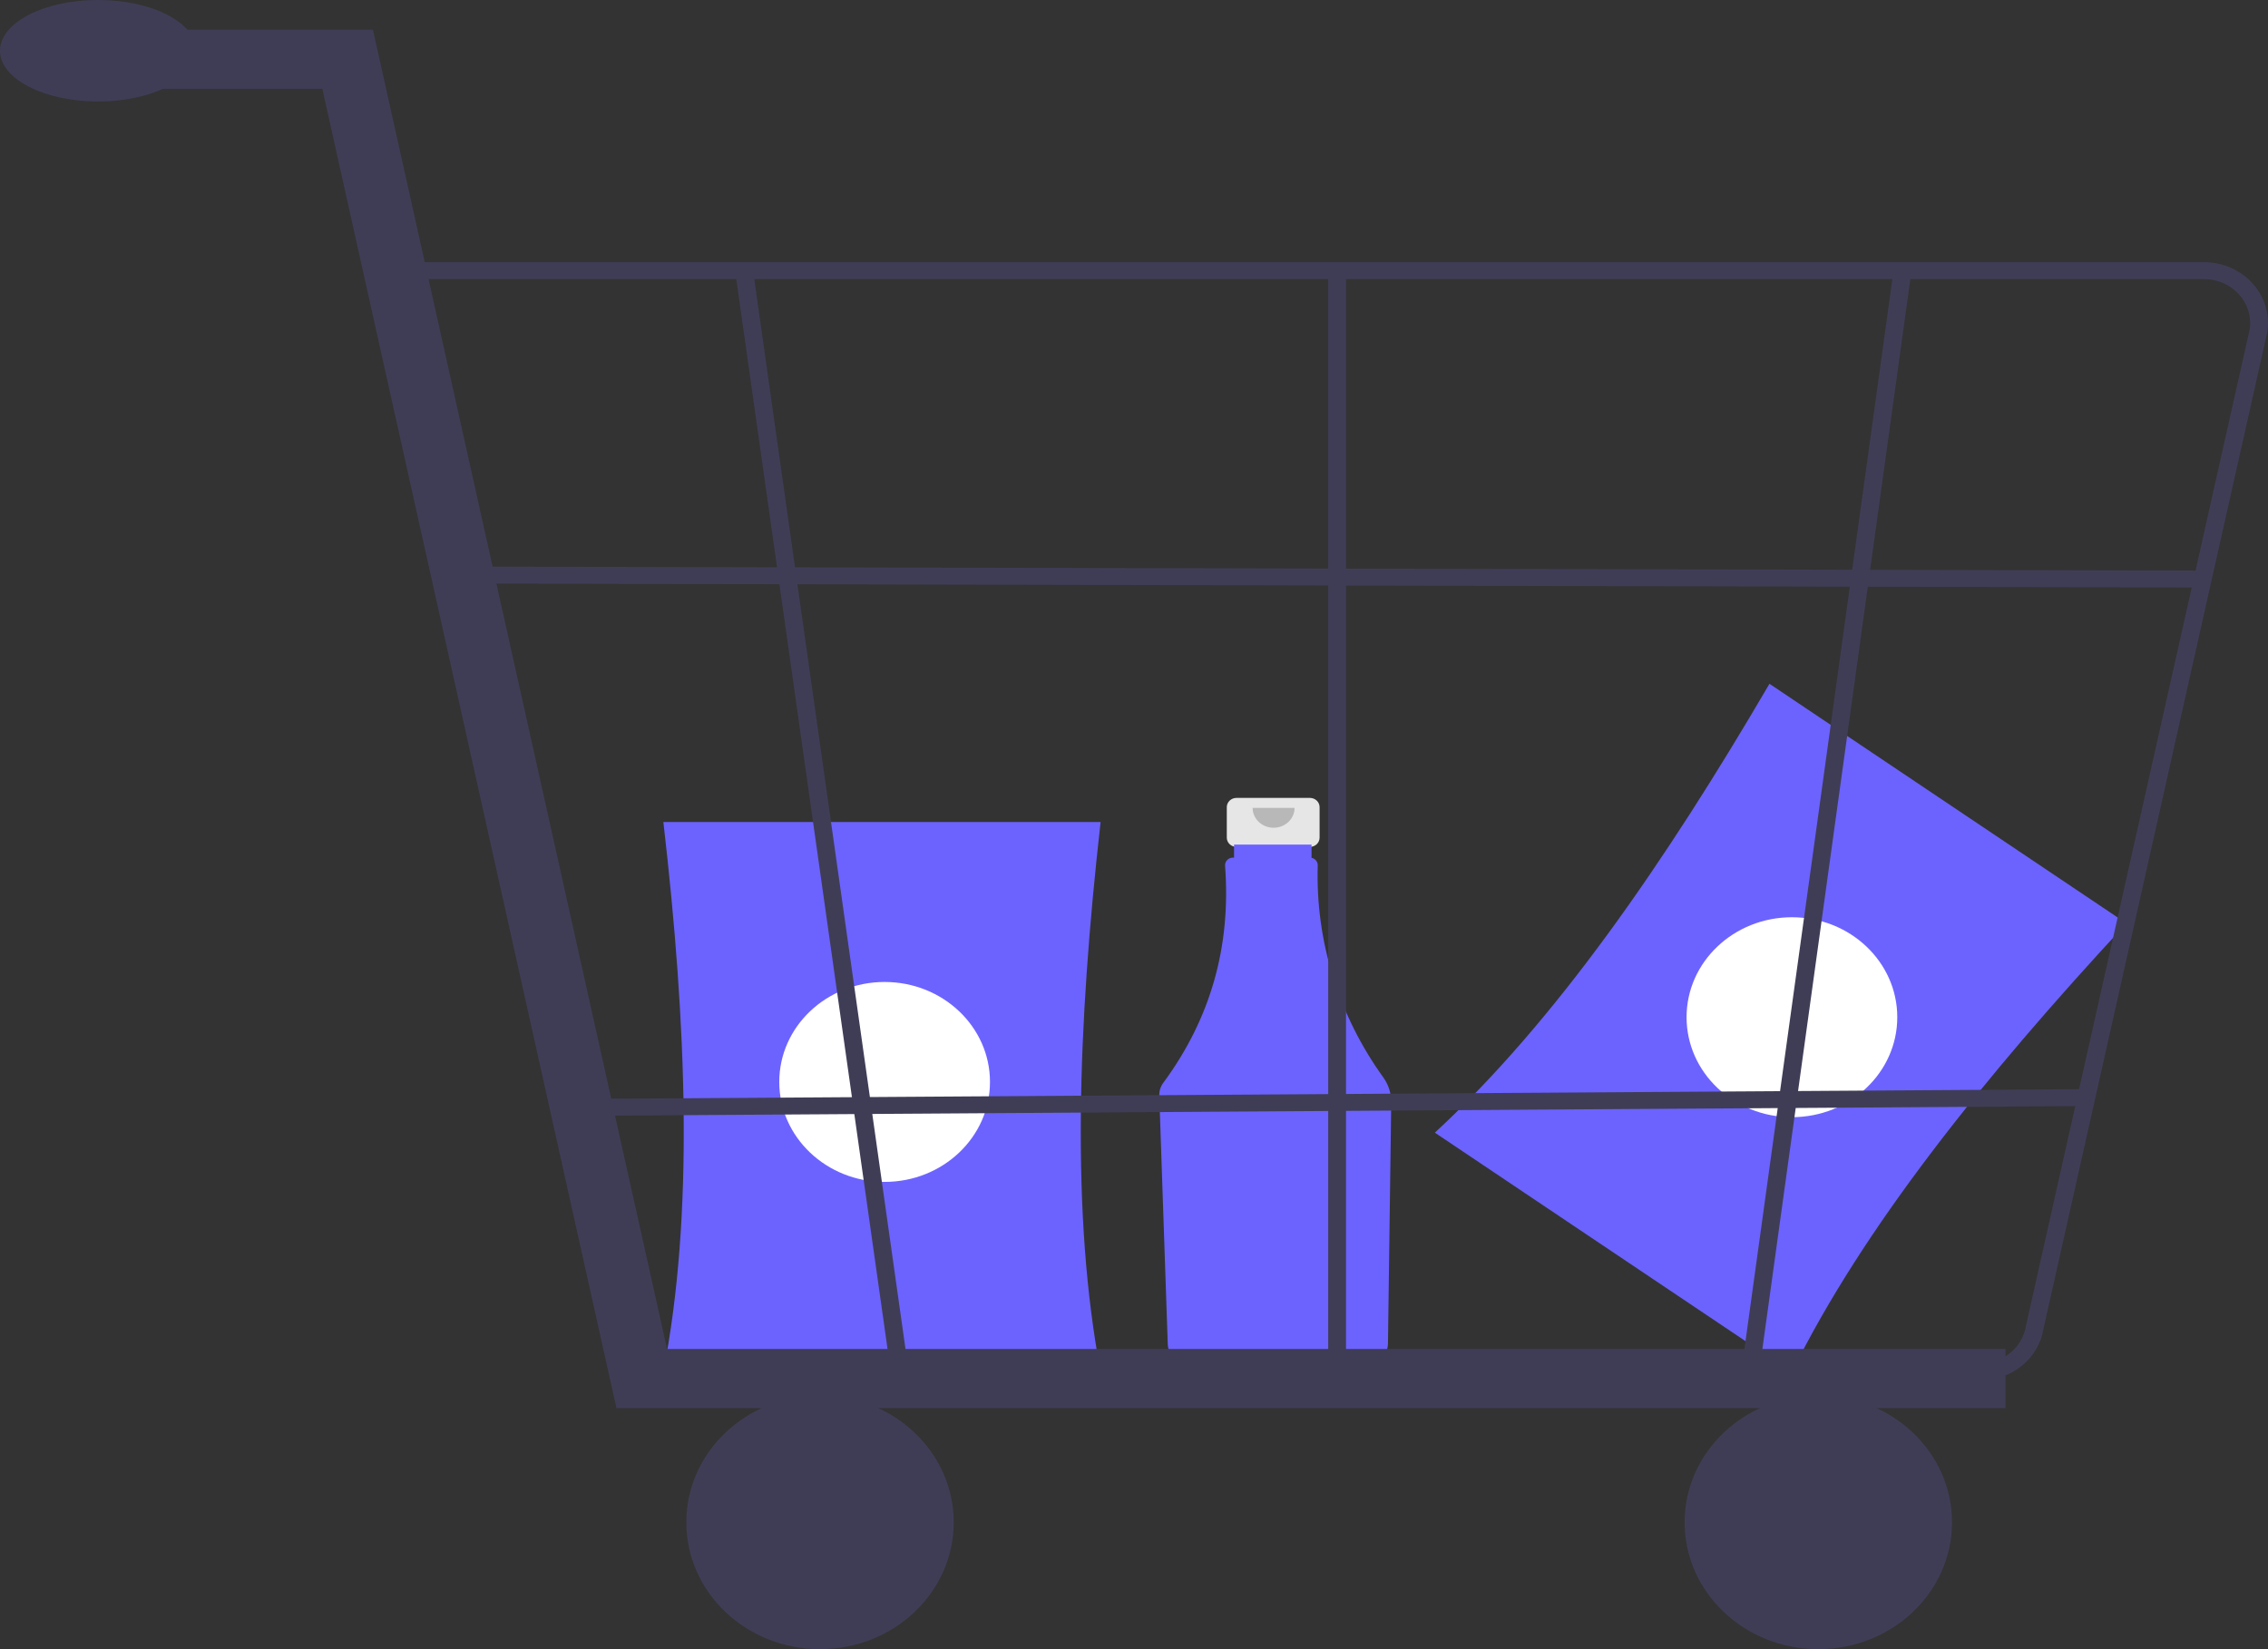 <svg width="275" height="200" viewBox="0 0 275 200" fill="none" xmlns="http://www.w3.org/2000/svg">
<rect x="0" y="0" width="275" height="200" fill="#333333" stroke="none"/>
<path d="M217.263 166.414L173.981 137.362C188.578 123.868 201.855 104.652 214.552 82.926L257.834 111.978C240.539 130.618 225.888 148.911 217.263 166.414Z" fill="#6C63FF"/>
<path d="M217.275 135.484C224.33 135.484 230.049 130.056 230.049 123.361C230.049 116.665 224.33 111.238 217.275 111.238C210.219 111.238 204.5 116.665 204.5 123.361C204.5 130.056 210.219 135.484 217.275 135.484Z" fill="white"/>
<path d="M158.824 96.764H149.931C149.618 96.764 149.318 96.882 149.097 97.092C148.876 97.301 148.752 97.586 148.752 97.883V101.587C148.752 101.884 148.876 102.169 149.097 102.379C149.318 102.588 149.618 102.706 149.931 102.706H151.405V108.257H157.351V102.706H158.824C159.137 102.706 159.437 102.588 159.658 102.379C159.879 102.169 160.003 101.884 160.003 101.587V97.883C160.003 97.586 159.879 97.301 159.658 97.092C159.437 96.882 159.137 96.764 158.824 96.764Z" fill="#E6E6E6"/>
<path d="M167.732 130.668C162.285 123.104 159.501 114.099 159.778 104.942C159.783 104.73 159.71 104.524 159.573 104.357C159.436 104.191 159.242 104.075 159.025 104.028V102.428H149.632V104.006H149.503C149.376 104.006 149.251 104.03 149.134 104.076C149.017 104.122 148.911 104.19 148.822 104.275C148.732 104.36 148.662 104.461 148.613 104.572C148.565 104.683 148.54 104.802 148.54 104.922C148.54 104.944 148.541 104.966 148.543 104.989C149.283 114.777 146.784 123.556 141.047 131.324C140.717 131.771 140.548 132.307 140.566 132.852L141.593 163.001C141.618 163.673 141.915 164.311 142.424 164.78C142.932 165.249 143.611 165.515 144.32 165.52H165.565C166.282 165.514 166.968 165.243 167.478 164.764C167.988 164.286 168.28 163.637 168.293 162.956L168.689 133.684C168.701 132.61 168.367 131.557 167.732 130.668Z" fill="#6C63FF"/>
<path opacity="0.2" d="M156.97 97.971C156.97 98.611 156.702 99.225 156.225 99.678C155.748 100.13 155.101 100.385 154.426 100.385C153.752 100.385 153.105 100.13 152.627 99.678C152.15 99.225 151.882 98.611 151.882 97.971" fill="black"/>
<path d="M133.449 166.366H80.436C84.142 147.35 83.29 124.386 80.436 99.691H133.449C130.672 124.386 129.842 147.35 133.449 166.366Z" fill="#6C63FF"/>
<path d="M107.262 143.333C114.317 143.333 120.037 137.906 120.037 131.21C120.037 124.515 114.317 119.087 107.262 119.087C100.207 119.087 94.488 124.515 94.488 131.21C94.488 137.906 100.207 143.333 107.262 143.333Z" fill="white"/>
<path d="M243.169 170.771H74.748L39.083 10.77H8.646V3.591H45.215L80.88 163.591H243.169V170.771Z" fill="#3F3D56"/>
<path d="M99.429 200C108.382 200 115.64 193.112 115.64 184.615C115.64 176.119 108.382 169.231 99.429 169.231C90.476 169.231 83.218 176.119 83.218 184.615C83.218 193.112 90.476 200 99.429 200Z" fill="#3F3D56"/>
<path d="M220.474 200C229.427 200 236.685 193.112 236.685 184.615C236.685 176.119 229.427 169.231 220.474 169.231C211.521 169.231 204.263 176.119 204.263 184.615C204.263 193.112 211.521 200 220.474 200Z" fill="#3F3D56"/>
<path d="M240.098 167.39H76.234L47.322 31.796H267.231C268.353 31.796 269.462 32.027 270.481 32.472C271.5 32.918 272.406 33.568 273.135 34.377C273.864 35.186 274.4 36.136 274.706 37.161C275.012 38.185 275.08 39.261 274.906 40.312L247.772 161.162C247.492 162.901 246.563 164.486 245.155 165.629C243.746 166.772 241.952 167.397 240.098 167.39ZM78.014 165.339H240.098C241.436 165.344 242.731 164.893 243.748 164.068C244.764 163.243 245.434 162.098 245.636 160.844L272.77 39.994C272.896 39.235 272.846 38.459 272.626 37.719C272.405 36.979 272.019 36.294 271.492 35.71C270.966 35.126 270.312 34.657 269.577 34.335C268.841 34.014 268.041 33.847 267.231 33.847H49.946L78.014 165.339Z" fill="#3F3D56"/>
<path d="M108.09 166.954L89.156 32.987L91.288 32.653L110.222 166.62L108.09 166.954Z" fill="#3F3D56"/>
<path d="M213.371 165.927L211.237 165.598L229.618 32.657L231.753 32.986L213.371 165.927Z" fill="#3F3D56"/>
<path d="M163.211 32.821H161.049V166.789H163.211V32.821Z" fill="#3F3D56"/>
<path d="M58.363 68.717L58.358 70.769L267.589 71.249L267.595 69.198L58.363 68.717Z" fill="#3F3D56"/>
<path d="M252.829 132.085L69.015 133.277L69.03 135.328L252.844 134.136L252.829 132.085Z" fill="#3F3D56"/>
<path d="M11.888 12.308C18.454 12.308 23.777 9.552 23.777 6.154C23.777 2.755 18.454 0 11.888 0C5.323 0 0 2.755 0 6.154C0 9.552 5.323 12.308 11.888 12.308Z" fill="#3F3D56"/>
</svg>
